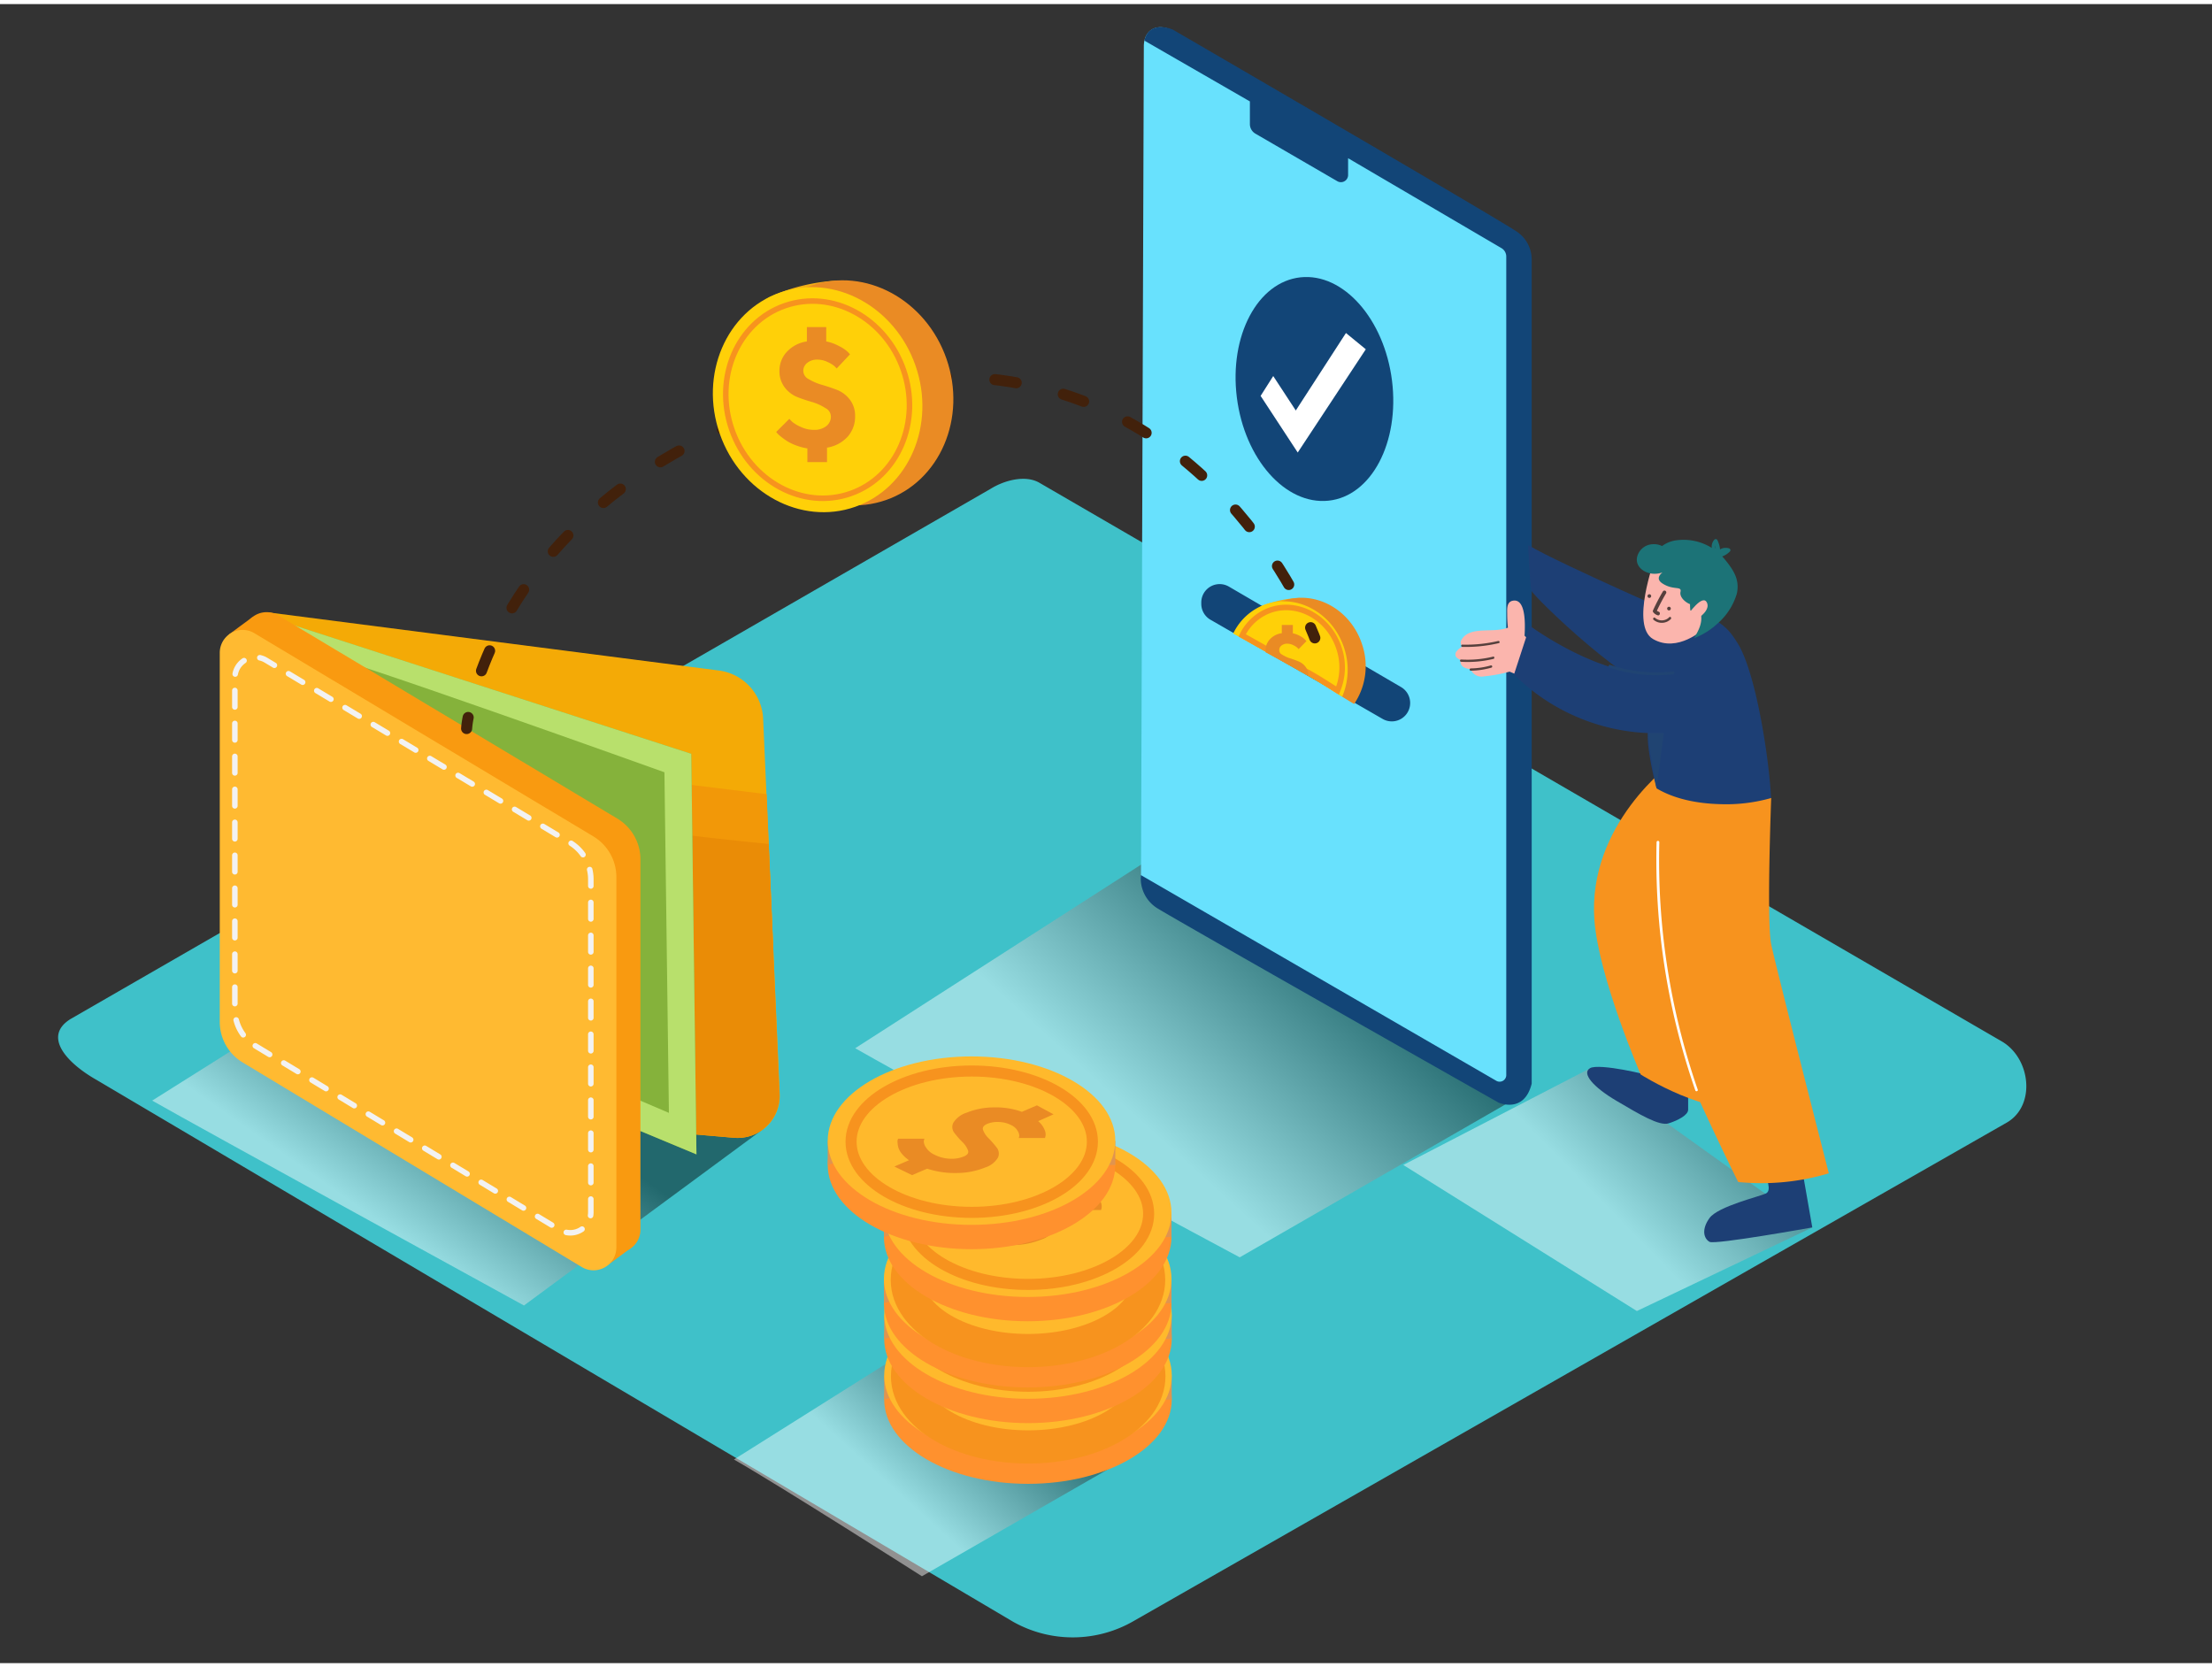 <svg
	xmlns="http://www.w3.org/2000/svg"
	xmlns:xlink="http://www.w3.org/1999/xlink"
	viewBox="0 0 400 300"
	width="406"
	height="306"
	class="illustration styles_illustrationTablet__1DWOa"
>
	<rect x="0" y="0" width="400" height="300" fill="#333333" stroke="none"/>
	<defs>
		<linearGradient
			id="linear-gradient"
			x1="88.55"
			y1="192.7"
			x2="68.9"
			y2="220.55"
			gradientUnits="userSpaceOnUse"
		>
			<stop offset="0"></stop>
			<stop offset="1" stop-color="#fff"></stop>
		</linearGradient>
		<linearGradient
			id="linear-gradient-2"
			x1="183.53"
			y1="246.49"
			x2="162.64"
			y2="269.54"
			xlink:href="#linear-gradient"
		></linearGradient>
		<linearGradient
			id="linear-gradient-3"
			x1="240.21"
			y1="165.44"
			x2="206.61"
			y2="202.51"
			xlink:href="#linear-gradient"
		></linearGradient>
		<linearGradient
			id="linear-gradient-4"
			x1="318.96"
			y1="187.9"
			x2="289.59"
			y2="216.7"
			xlink:href="#linear-gradient"
		></linearGradient>
	</defs>
	<title>ZZZ</title>
	<g style="isolation: isolate;">
		<g id="Layer_2" data-name="Layer 2">
			<path
				d="M183.2,292.52l-165.77-98c-5.28-3-9.8-7.83-4.66-11L179.14,87.65c2.5-1.55,6.29-2.56,8.82-1.09l174,101c5.28,3.06,6.22,11.63.94,14.69L205.05,292.36A22,22,0,0,1,183.2,292.52Z"
				fill="#3fc1c9"
			></path>
			<path
				d="M27.52,198.28l33.54-21.11,77.09,26.16-43.4,32S36.06,203.15,27.52,198.28Z"
				opacity="0.46"
				fill="url(#linear-gradient)"
				style="mix-blend-mode: multiply;"
			></path>
			<path
				d="M132.72,263.18l33.54-21.11,38.55,20.32-38.1,21.9S141.26,268.06,132.72,263.18Z"
				opacity="0.46"
				fill="url(#linear-gradient-2)"
				style="mix-blend-mode: multiply;"
			></path>
			<path
				d="M154.65,188.81l68.66-44.1,53,51.91-52.13,30S171.23,198.27,154.65,188.81Z"
				opacity="0.46"
				fill="url(#linear-gradient-3)"
				style="mix-blend-mode: multiply;"
			></path>
			<path
				d="M48.53,110,130,120.51a9.19,9.19,0,0,1,8,8.72L141,197.09A7.61,7.61,0,0,1,132.7,205L94,201.67Z"
				fill="#f4aa06"
			></path>
			<polygon
				points="138.63 142.87 55.62 132.68 55.62 160.15 139.84 171.05 138.63 142.87"
				fill="#f29808"
			></polygon>
			<path
				d="M79.93,145.24c-5.32-.48-9.45-1.28-14.77-1.72L94,201.67,132.7,205a7.61,7.61,0,0,0,8.26-7.91L139,151.87C119.1,149.93,99.87,147,79.93,145.24Z"
				fill="#ea8c06"
			></path>
			<polyline
				points="53.51 112.46 125 135.57 125.94 208 71.66 185.38"
				fill="#85b23b"
			></polyline>
			<path
				d="M56.92,117.3c1.82-.41,63.23,21.61,63.23,21.61l.81,61.59-11.27-4.82,6.12,8.1L125.94,208,125,135.57,51.49,111.79"
				fill="#b8e06c"
			></path>
			<path
				d="M48.21,188.16l61.33,37a4.13,4.13,0,0,0,6.27-3.54V154.66a8.59,8.59,0,0,0-4.17-7.37l-61.3-36.74a4.13,4.13,0,0,0-6.26,3.55v66.73A8.56,8.56,0,0,0,48.21,188.16Z"
				fill="#f99a10"
			></path>
			<polygon
				points="41.3 114.06 45.69 110.82 46.55 114.1 41.3 114.06"
				fill="#f99a10"
			></polygon>
			<polygon
				points="109.68 228.19 114 225 111.07 223.54 109.68 228.19"
				fill="#f99a10"
			></polygon>
			<path
				d="M43.86,191.37l61.33,37a4.13,4.13,0,0,0,6.27-3.54V157.87a8.59,8.59,0,0,0-4.17-7.37L46,113.76a4.13,4.13,0,0,0-6.26,3.55V184A8.56,8.56,0,0,0,43.86,191.37Z"
				fill="#ffba31"
			></path>
			<path
				d="M46.21,188.4l55,33.25a3.71,3.71,0,0,0,5.63-3.18v-60.2a7.73,7.73,0,0,0-3.75-6.63l-55-33a3.71,3.71,0,0,0-5.62,3.19v60A7.7,7.7,0,0,0,46.21,188.4Z"
				fill="none"
				stroke="#f2f2f2"
				stroke-linecap="round"
				stroke-miterlimit="10"
				stroke-dasharray="2.98 2.98"
			></path>
			<ellipse
				cx="185.89"
				cy="252.35"
				rx="26"
				ry="15.23"
				fill="#ff912e"
			></ellipse>
			<polygon
				points="159.89 252.35 159.89 247.95 162.72 251.46 159.89 252.35"
				fill="#e0944f"
			></polygon>
			<polygon
				points="211.88 247.95 211.88 252.35 208.59 252.35 211 248.82 211.88 247.95"
				fill="#e0944f"
			></polygon>
			<ellipse
				cx="185.89"
				cy="247.95"
				rx="26"
				ry="15.23"
				fill="#ffb92c"
			></ellipse>
			<path
				d="M199.07,245.91a2,2,0,0,1,.21,1.15l-.1.4-4.74,0a2.16,2.16,0,0,0,.09-.4,1.78,1.78,0,0,0-.28-.86,2.6,2.6,0,0,0-1.15-1.05,5.19,5.19,0,0,0-2.23-.58,4.81,4.81,0,0,0-2.12.33q-1,.43-.77,1.12a4.11,4.11,0,0,0,1,1.49,18.07,18.07,0,0,1,1.44,1.65,1.73,1.73,0,0,1,.26,1.83,4.09,4.09,0,0,1-2.31,1.8,13.65,13.65,0,0,1-5,1,16.09,16.09,0,0,1-5.5-.78l-2.73,1.17-3.2-1.56,2.65-1.14a6,6,0,0,1-1.27-1.14,3.38,3.38,0,0,1-.63-1.06,3.48,3.48,0,0,1-.16-.86,1.86,1.86,0,0,1,0-.6l.09-.23h4.75a3.78,3.78,0,0,0-.11.48,2,2,0,0,0,.38,1.08,3.56,3.56,0,0,0,1.57,1.34,6.74,6.74,0,0,0,2.76.72,5.74,5.74,0,0,0,2.54-.41q1-.42.74-1.11a4.1,4.1,0,0,0-1-1.49,15.2,15.2,0,0,1-1.45-1.65,1.7,1.7,0,0,1-.2-1.84A4.42,4.42,0,0,1,185,243a13.06,13.06,0,0,1,4.83-.95,13.93,13.93,0,0,1,5.15.8l2.72-1.17,3,1.62-2.73,1.17A3.89,3.89,0,0,1,199.07,245.91Z"
				fill="#ea8b24"
			></path>
			<ellipse
				cx="185.93"
				cy="248.13"
				rx="21.82"
				ry="12.78"
				fill="none"
				stroke="#f7931e"
				stroke-miterlimit="10"
				stroke-width="6"
			></ellipse>
			<ellipse
				cx="185.89"
				cy="241.37"
				rx="26"
				ry="15.23"
				fill="#ff912e"
			></ellipse>
			<polygon
				points="159.89 241.37 159.89 236.97 162.72 240.49 159.89 241.37"
				fill="#e0944f"
			></polygon>
			<polygon
				points="211.88 236.97 211.88 241.37 208.59 241.37 211 237.84 211.88 236.97"
				fill="#e0944f"
			></polygon>
			<ellipse
				cx="185.89"
				cy="236.97"
				rx="26"
				ry="15.23"
				fill="#ffb92c"
			></ellipse>
			<path
				d="M199.07,234.93a2,2,0,0,1,.21,1.15l-.1.4-4.74,0a2.16,2.16,0,0,0,.09-.4,1.78,1.78,0,0,0-.28-.86,2.6,2.6,0,0,0-1.15-1.05,5.19,5.19,0,0,0-2.23-.58,4.81,4.81,0,0,0-2.12.33q-1,.43-.77,1.12a4.11,4.11,0,0,0,1,1.49,18.07,18.07,0,0,1,1.44,1.65,1.73,1.73,0,0,1,.26,1.83,4.09,4.09,0,0,1-2.31,1.8,13.65,13.65,0,0,1-5,1,16.09,16.09,0,0,1-5.5-.78l-2.73,1.17-3.2-1.56,2.65-1.14a6,6,0,0,1-1.27-1.14,3.38,3.38,0,0,1-.63-1.06,3.48,3.48,0,0,1-.16-.86,1.86,1.86,0,0,1,0-.6l.09-.23h4.75a3.78,3.78,0,0,0-.11.48,2,2,0,0,0,.38,1.08,3.56,3.56,0,0,0,1.57,1.34,6.74,6.74,0,0,0,2.76.72,5.74,5.74,0,0,0,2.54-.41q1-.42.74-1.11a4.1,4.1,0,0,0-1-1.49,15.2,15.2,0,0,1-1.45-1.65,1.7,1.7,0,0,1-.2-1.84A4.42,4.42,0,0,1,185,232a13.06,13.06,0,0,1,4.83-.95,13.93,13.93,0,0,1,5.15.8l2.72-1.17,3,1.62-2.73,1.17A3.89,3.89,0,0,1,199.07,234.93Z"
				fill="#ea8b24"
			></path>
			<ellipse
				cx="185.93"
				cy="237.15"
				rx="21.82"
				ry="12.78"
				fill="none"
				stroke="#f7931e"
				stroke-miterlimit="10"
				stroke-width="2"
			></ellipse>
			<ellipse
				cx="185.84"
				cy="234.92"
				rx="26"
				ry="15.23"
				fill="#ff912e"
			></ellipse>
			<polygon
				points="159.84 234.92 159.84 230.52 162.67 234.03 159.84 234.92"
				fill="#e0944f"
			></polygon>
			<polygon
				points="211.84 230.52 211.84 234.92 208.54 234.92 210.96 231.39 211.84 230.52"
				fill="#e0944f"
			></polygon>
			<ellipse
				cx="185.84"
				cy="230.52"
				rx="26"
				ry="15.23"
				fill="#ffb92c"
			></ellipse>
			<path
				d="M199,228.48a2,2,0,0,1,.21,1.15l-.1.4-4.74,0a2.16,2.16,0,0,0,.09-.4,1.78,1.78,0,0,0-.28-.86,2.6,2.6,0,0,0-1.15-1.05,5.19,5.19,0,0,0-2.23-.58,4.81,4.81,0,0,0-2.12.33q-1,.43-.77,1.12a4.11,4.11,0,0,0,1,1.49,18.07,18.07,0,0,1,1.44,1.65,1.73,1.73,0,0,1,.26,1.83,4.09,4.09,0,0,1-2.31,1.8,13.65,13.65,0,0,1-5,1,16.09,16.09,0,0,1-5.5-.78l-2.73,1.17-3.2-1.56,2.65-1.14a6,6,0,0,1-1.27-1.14,3.38,3.38,0,0,1-.63-1.06,3.48,3.48,0,0,1-.16-.86,1.86,1.86,0,0,1,0-.6l.09-.23h4.75a3.78,3.78,0,0,0-.11.48,2,2,0,0,0,.38,1.08,3.56,3.56,0,0,0,1.57,1.34,6.74,6.74,0,0,0,2.76.72,5.74,5.74,0,0,0,2.54-.41q1-.42.74-1.11a4.1,4.1,0,0,0-1-1.49,15.2,15.2,0,0,1-1.45-1.65,1.7,1.7,0,0,1-.2-1.84,4.42,4.42,0,0,1,2.42-1.83,13.06,13.06,0,0,1,4.83-.95,13.93,13.93,0,0,1,5.15.8l2.72-1.17,3,1.62L197.9,227A3.89,3.89,0,0,1,199,228.48Z"
				fill="#ea8b24"
			></path>
			<ellipse
				cx="185.89"
				cy="230.7"
				rx="21.82"
				ry="12.78"
				fill="none"
				stroke="#f7931e"
				stroke-miterlimit="10"
				stroke-width="6"
			></ellipse>
			<ellipse
				cx="185.84"
				cy="222.95"
				rx="26"
				ry="15.23"
				fill="#ff912e"
			></ellipse>
			<polygon
				points="159.84 222.96 159.84 218.56 162.67 222.07 159.84 222.96"
				fill="#e0944f"
			></polygon>
			<polygon
				points="211.84 218.56 211.84 222.96 208.54 222.96 210.96 219.42 211.84 218.56"
				fill="#e0944f"
			></polygon>
			<ellipse
				cx="185.84"
				cy="218.56"
				rx="26"
				ry="15.23"
				fill="#ffb92c"
			></ellipse>
			<path
				d="M199,216.52a2,2,0,0,1,.21,1.15l-.1.4-4.74,0a2.16,2.16,0,0,0,.09-.4,1.78,1.78,0,0,0-.28-.86,2.6,2.6,0,0,0-1.15-1.05,5.19,5.19,0,0,0-2.23-.58,4.81,4.81,0,0,0-2.12.33q-1,.43-.77,1.12a4.11,4.11,0,0,0,1,1.49,18.07,18.07,0,0,1,1.44,1.65,1.73,1.73,0,0,1,.26,1.83,4.09,4.09,0,0,1-2.31,1.8,13.65,13.65,0,0,1-5,1,16.09,16.09,0,0,1-5.5-.78l-2.73,1.17-3.2-1.56,2.65-1.14a6,6,0,0,1-1.27-1.14,3.38,3.38,0,0,1-.63-1.06,3.48,3.48,0,0,1-.16-.86,1.86,1.86,0,0,1,0-.6l.09-.23h4.75a3.78,3.78,0,0,0-.11.48,2,2,0,0,0,.38,1.08,3.56,3.56,0,0,0,1.57,1.34,6.74,6.74,0,0,0,2.76.72,5.74,5.74,0,0,0,2.54-.41q1-.42.74-1.11a4.1,4.1,0,0,0-1-1.49,15.2,15.2,0,0,1-1.45-1.65,1.7,1.7,0,0,1-.2-1.84,4.42,4.42,0,0,1,2.42-1.83,13.06,13.06,0,0,1,4.83-.95,13.93,13.93,0,0,1,5.15.8l2.72-1.17,3,1.62L197.9,215A3.89,3.89,0,0,1,199,216.52Z"
				fill="#ea8b24"
			></path>
			<ellipse
				cx="185.89"
				cy="218.74"
				rx="21.82"
				ry="12.78"
				fill="none"
				stroke="#f7931e"
				stroke-miterlimit="10"
				stroke-width="2"
			></ellipse>
			<ellipse
				cx="175.68"
				cy="209.92"
				rx="26"
				ry="15.23"
				fill="#ff912e"
			></ellipse>
			<polygon
				points="149.68 209.92 149.68 205.53 152.51 209.04 149.68 209.92"
				fill="#e0944f"
			></polygon>
			<polygon
				points="201.68 205.53 201.68 209.92 198.38 209.92 200.79 206.39 201.68 205.53"
				fill="#e0944f"
			></polygon>
			<ellipse
				cx="175.68"
				cy="205.52"
				rx="26"
				ry="15.23"
				fill="#ffb92c"
			></ellipse>
			<path
				d="M188.86,203.49a2,2,0,0,1,.21,1.15l-.1.4-4.74,0a2.16,2.16,0,0,0,.09-.4,1.78,1.78,0,0,0-.28-.86,2.6,2.6,0,0,0-1.15-1.05,5.19,5.19,0,0,0-2.23-.58,4.81,4.81,0,0,0-2.12.33q-1,.43-.77,1.12a4.11,4.11,0,0,0,1,1.49,18.07,18.07,0,0,1,1.44,1.65,1.73,1.73,0,0,1,.26,1.83,4.09,4.09,0,0,1-2.31,1.8,13.65,13.65,0,0,1-5,1,16.09,16.09,0,0,1-5.5-.78l-2.73,1.17-3.2-1.56,2.65-1.14a6,6,0,0,1-1.27-1.14,3.38,3.38,0,0,1-.63-1.06,3.48,3.48,0,0,1-.16-.86,1.86,1.86,0,0,1,0-.6l.09-.23h4.75a3.78,3.78,0,0,0-.11.48,2,2,0,0,0,.38,1.08,3.56,3.56,0,0,0,1.57,1.34,6.74,6.74,0,0,0,2.76.72,5.74,5.74,0,0,0,2.54-.41q1-.42.74-1.11a4.1,4.1,0,0,0-1-1.49,15.2,15.2,0,0,1-1.45-1.65,1.7,1.7,0,0,1-.2-1.84,4.42,4.42,0,0,1,2.42-1.83,13.06,13.06,0,0,1,4.83-.95,13.93,13.93,0,0,1,5.15.8l2.72-1.17,3,1.62L187.73,202A3.89,3.89,0,0,1,188.86,203.49Z"
				fill="#ea8b24"
			></path>
			<ellipse
				cx="175.72"
				cy="205.71"
				rx="21.82"
				ry="12.78"
				fill="none"
				stroke="#f7931e"
				stroke-miterlimit="10"
				stroke-width="2"
			></ellipse>
			<path
				d="M212.35,5c13.91,8.71,48.9,29,60.83,36.27,2.7,1.66,3.11,4.13,3.16,7.3l0,148.07a4.72,4.72,0,0,1-6.08.93l-58.71-33.18c-2.92-1.72-5.22-3.49-5.22-6.88l.51-149.83C206.82,4.41,209.6,3.25,212.35,5Z"
				fill="#68e1fd"
			></path>
			<path
				d="M206.93,6.6l19.09,11v4.12a2,2,0,0,0,1,1.71L241.78,32a1.3,1.3,0,0,0,2-1.13v-3l27.73,16.26a1.76,1.76,0,0,1,.87,1.52V193.7a1.2,1.2,0,0,1-1.8,1L206.31,157.5a6.37,6.37,0,0,0,2.83,5.91c3.33,2.12,61.84,35.23,61.84,35.23s4.63,2.09,6-3.43v-149a6.09,6.09,0,0,0-2.51-4.94c-2.68-1.95-62.36-36.64-62.36-36.64S207.89,2.71,206.93,6.6Z"
				fill="#124577"
			></path>
			<path
				d="M217.23,108.45v-.24a3.32,3.32,0,0,1,5-2.87l31.12,18.16a3.32,3.32,0,0,1,1.65,2.87h0a3.32,3.32,0,0,1-5,2.88l-31.12-17.93A3.32,3.32,0,0,1,217.23,108.45Z"
				fill="#124577"
			></path>
			<path
				d="M235.1,107.39a19.64,19.64,0,0,0-7,1.5c-3.52,1.51,6.86,4.57,6.86,4.57"
				fill="#f2ae16"
			></path>
			<path
				d="M236,121.13c3,1.69,5.89,3.67,8.87,5.43a12.21,12.21,0,0,0,1.45-10.74c-2-6.24-8.28-9.8-14-8a10.56,10.56,0,0,0-6.83,7.37C229.05,117.17,232.52,119.17,236,121.13Z"
				fill="#ea8b24"
			></path>
			<path
				d="M236,121.13c2.28,1.28,4.48,2.72,6.71,4.11a12.43,12.43,0,0,0,.36-8.78c-2-6.24-8.28-9.8-14-8a10.31,10.31,0,0,0-6.07,5.37C227.41,116.23,231.7,118.71,236,121.13Z"
				fill="#ffd008"
			></path>
			<path
				d="M236.36,120.77c1.87,1,3.68,2.21,5.51,3.36a10.9,10.9,0,0,0,.28-7.61c-1.77-5.47-7.25-8.59-12.24-7a9,9,0,0,0-5.28,4.64C228.56,116.34,232.45,118.58,236.36,120.77Z"
				fill="none"
				stroke="#f7931e"
				stroke-miterlimit="10"
			></path>
			<path
				d="M236,121.13l.59.34a2.7,2.7,0,0,0-.51-1.64,3.12,3.12,0,0,0-1.33-1q-.79-.32-1.57-.56a5.66,5.66,0,0,1-1.32-.58,1,1,0,0,1-.53-.89,1,1,0,0,1,.42-.82,1.61,1.61,0,0,1,1.08-.32,2.41,2.41,0,0,1,1.07.28,3.12,3.12,0,0,1,.68.43l.25.27,1.42-1.45-.25-.27a3.73,3.73,0,0,0-.85-.62,4.76,4.76,0,0,0-1.36-.52l0-1.51-2,0,0,1.49a3.54,3.54,0,0,0-2.12,1.07,2.9,2.9,0,0,0-.82,2,3.66,3.66,0,0,0,0,.37Z"
				fill="#ea8b24"
			></path>
			<path
				d="M251.72,68.1C253.11,79.25,248,89,240.22,89.8s-15.16-7.53-16.56-18.68,3.75-20.87,11.5-21.71S250.32,56.94,251.72,68.1Z"
				fill="#124577"
			></path>
			<polygon
				points="227.96 70.85 230.24 67.26 234.32 73.49 243.39 59.48 246.98 62.42 234.67 81.09 227.96 70.85"
				fill="#fff"
			></polygon>
			<path
				d="M84.38,131a15.68,15.68,0,0,1,.28-2"
				fill="none"
				stroke="#42210b"
				stroke-linecap="round"
				stroke-miterlimit="10"
				stroke-width="2"
			></path>
			<path
				d="M87.07,120.56c5-13.52,19-36.74,56.3-48.51C200.78,54,227.25,93.41,235.15,108.8"
				fill="none"
				stroke="#42210b"
				stroke-linecap="round"
				stroke-miterlimit="10"
				stroke-width="2"
				stroke-dasharray="3.9 8.77"
			></path>
			<path
				d="M237,112.76c.52,1.18.76,1.85.76,1.85"
				fill="none"
				stroke="#42210b"
				stroke-linecap="round"
				stroke-miterlimit="10"
				stroke-width="2"
			></path>
			<path
				d="M151.39,50a34,34,0,0,0-12,2.87c-6,2.75,12,7.63,12,7.63"
				fill="#f2ae16"
			></path>
			<ellipse
				cx="153.45"
				cy="70.3"
				rx="18.74"
				ry="20.53"
				transform="translate(-14.59 54.46) rotate(-19.23)"
				fill="#ea8b24"
			></ellipse>
			<ellipse
				cx="147.85"
				cy="71.54"
				rx="18.74"
				ry="20.53"
				transform="translate(-15.31 52.68) rotate(-19.23)"
				fill="#ffd008"
			></ellipse>
			<ellipse
				cx="147.85"
				cy="71.54"
				rx="16.43"
				ry="17.99"
				transform="translate(-15.31 52.68) rotate(-19.23)"
				fill="none"
				stroke="#f7931e"
				stroke-miterlimit="10"
			></ellipse>
			<path
				d="M151.78,61.87a6.45,6.45,0,0,1,1.5,1l.43.46-2.41,2.56q-.16-.18-.44-.45a5.39,5.39,0,0,0-1.19-.71,4.17,4.17,0,0,0-1.86-.44,2.79,2.79,0,0,0-1.85.6,1.81,1.81,0,0,0-.7,1.43,1.71,1.71,0,0,0,1,1.51,9.78,9.78,0,0,0,2.31,1q1.36.39,2.73.91a5.4,5.4,0,0,1,2.33,1.72,4.76,4.76,0,0,1,1,3.05,5.45,5.45,0,0,1-1.33,3.7,6.43,6.43,0,0,1-3.75,2v2.61H146V80.34a9.67,9.67,0,0,1-2-.52,8.92,8.92,0,0,1-1.6-.76,11.94,11.94,0,0,1-1.12-.79,6.28,6.28,0,0,1-.7-.63l-.22-.27L142.74,75q.18.21.52.54a6.32,6.32,0,0,0,1.49.89,5.43,5.43,0,0,0,2.42.56,3.46,3.46,0,0,0,2.27-.69,2.16,2.16,0,0,0,.81-1.73,1.73,1.73,0,0,0-1-1.52A9.39,9.39,0,0,0,147,72q-1.37-.38-2.73-.9a5.41,5.41,0,0,1-2.32-1.72,4.76,4.76,0,0,1-1-3.05,5,5,0,0,1,1.33-3.44A6.12,6.12,0,0,1,145.91,61V58.41h3.5V61A8.22,8.22,0,0,1,151.78,61.87Z"
				fill="#ea8b24"
			></path>
			<polyline
				points="287.54 192.44 253.76 209.92 296 236.33 327.73 221.21"
				opacity="0.46"
				fill="url(#linear-gradient-4)"
				style="mix-blend-mode: multiply;"
			></polyline>
			<path
				d="M298.74,194c-.32-.39-9.59-2.51-11.2-1.59s.59,3.45,4.77,5.91,7.76,4.61,9.45,4.07,3.51-1.5,3.51-2.46v-9.75"
				fill="#1d3f75"
			></path>
			<path
				d="M319.34,211.71c0,.56,1.12,2.81,0,3.36s-8.66,2.32-10.2,4.44-1,3.75,0,4.31,18.58-2.61,18.58-2.61l-2.1-12"
				fill="#1d3f75"
			></path>
			<path
				d="M314.32,116.21s-1-4.18-7-6.06-5.21,11.47-5.21,11.47"
				fill="#1d3f75"
			></path>
			<path
				d="M302.85,136.87c-.63.27-15.83,11.53-14.53,28.78.79,10.41,8.37,27.91,8.37,27.91s12.24,7.79,20.16,5.81"
				fill="#f7931e"
			></path>
			<path
				d="M299.58,141.85s-4.07,17.66-2.56,28.64S314.32,213,314.32,213a42.5,42.5,0,0,0,16.39-1.57s-9.56-37.28-10.42-41.41,0-26.45,0-26.45"
				fill="#f7931e"
			></path>
			<path
				d="M305.34,111.36s-22.82-9.92-29-13.52c0,0,.3,7.35.62,8.28s18,18.34,26.28,19.75"
				fill="#1d3f75"
			></path>
			<path
				d="M319.5,142.69q-3.37-10.55-6-21.3c-.19-.76-1.36-.44-1.18.32q2.63,10.75,6,21.3C318.56,143.76,319.74,143.44,319.5,142.69Z"
				fill="#606060"
			></path>
			<path
				d="M282.1,118.69a26.46,26.46,0,0,1-6.41-4.47c.12-2.08.25-6.8-2.14-6.33-1.15.23-1,1.55-1,2.46a22.39,22.39,0,0,0,.13,2.41c-2.69,1.08-7-.43-8.44,2.28a.82.82,0,0,0,0,.82,1.49,1.49,0,0,0,.27.29,3.07,3.07,0,0,0-1.09.87.83.83,0,0,0,.16,1.28,2.2,2.2,0,0,0,.51.29.89.89,0,0,0,0,.23c0,.92.72,1.33,1.84,1.44a2.14,2.14,0,0,0,2.47,1.3,26.54,26.54,0,0,0,4.58-.85,45.1,45.1,0,0,1,4.74,2.29.83.83,0,0,0,1.06-1.2.8.8,0,0,0,.29-1.08.88.88,0,0,0,.05-1.06.81.81,0,0,0,.66-.41c.51.3,1,.58,1.56.85C282.21,120.56,283,119.16,282.1,118.69Z"
				fill="#fbb5ad"
			></path>
			<path
				d="M270.92,115.17a25.88,25.88,0,0,1-6.49.66.2.2,0,0,0,0,.41,26.31,26.31,0,0,0,6.6-.68C271.29,115.5,271.18,115.11,270.92,115.17Z"
				fill="#56403d"
			></path>
			<path
				d="M270,118a19.47,19.47,0,0,1-5.79.52c-.26,0-.26.39,0,.41a19.88,19.88,0,0,0,5.89-.53C270.32,118.29,270.21,117.9,270,118Z"
				fill="#56403d"
			></path>
			<path
				d="M269.58,119.59a13.58,13.58,0,0,1-3.62.54.2.2,0,0,0,0,.41,14,14,0,0,0,3.73-.55A.2.2,0,0,0,269.58,119.59Z"
				fill="#56403d"
			></path>
			<path
				d="M298,131.82c-.2,1.87.57,6.19,1.56,10,3.36,2,7.54,2.74,11.39,2.85a29.83,29.83,0,0,0,9.32-1.1c-.48-9.25-4-30.26-8.47-29.83-5.62.55-11.15,7.19-11.15,7.19-10.42,1.53-24-8.5-24-8.5l-2.87,8.79A36.49,36.49,0,0,0,298,131.82Z"
				fill="#1d3f75"
			></path>
			<path
				d="M307,196.28a126.49,126.49,0,0,1-6.94-44.72.25.25,0,0,0-.5,0,126.9,126.9,0,0,0,7,44.85C306.63,196.72,307.12,196.59,307,196.28Z"
				fill="#fff"
			></path>
			<path
				d="M302.55,120.68a26.57,26.57,0,0,1-11.36-1.18c-.31-.1-.44.38-.13.49a26.9,26.9,0,0,0,11.5,1.2C302.87,121.15,302.87,120.65,302.55,120.68Z"
				fill="#204472"
			></path>
			<path
				d="M298,131.82h2.86l-1.3,10S298.17,134.52,298,131.82Z"
				fill="#204472"
			></path>
			<path
				d="M307.81,109.38c-1.8.95-4-.59-5.51-1.55-1.8-1.16-3.62-3.18-2.59-5.46.15-.34-.39-.54-.55-.2-1.07,2.37.61,4.65,2.52,6,1.7,1.15,4.28,2.9,6.37,1.79C308.39,109.73,308.15,109.2,307.81,109.38Z"
				fill="#009245"
			></path>
			<path
				d="M299.18,100.5s-4.37,11.93-.27,14.31c4.5,2.61,9.2-1.86,9.2-1.86s4.47-10.31,0-13S299.88,99,299.18,100.5Z"
				fill="#fbb5ad"
			></path>
			<path
				d="M299.93,109.87a.88.88,0,0,1-.31-.17,35.55,35.55,0,0,1,1.66-3.15.33.33,0,0,0-.58-.33,35.55,35.55,0,0,0-1.77,3.38.35.35,0,0,0,.05.4,1.66,1.66,0,0,0,.77.52C300.16,110.66,300.33,110,299.93,109.87Z"
				fill="#56403d"
			></path>
			<path
				d="M314.09,106.55c.52-2.51-.63-4.24-2.25-6.21q-.2-.24-.41-.46A3.64,3.64,0,0,0,312.8,99a.34.34,0,0,0-.1-.57,2.08,2.08,0,0,0-1.66.17,4.93,4.93,0,0,0-.48-1.67.34.34,0,0,0-.57-.05,1.8,1.8,0,0,0-.44,1.46A9.66,9.66,0,0,0,302.89,97a5.56,5.56,0,0,0-2.34,1,3.31,3.31,0,0,0-1.81-.32,3,3,0,0,0-2.73,2.46c-.21,1.54,1.13,2.58,2.51,2.82a4.21,4.21,0,0,0,2.11-.19c-.63.51-1.13,1.27,0,2,2,1.3,3.52.38,3.26,1.52-.21.93.84,1.88,1.72,2.22,0,.16,0,.58.06,1.15a2.81,2.81,0,0,1,1.4.42.36.36,0,0,1,.52.25c.28,1.58-.41,2.93-1.26,4.33a12.8,12.8,0,0,0,4.19-2.59A11.43,11.43,0,0,0,314.09,106.55Zm-3.87-8.66c0,.06,0,.11,0,.17a.34.34,0,0,0,0,.11c0,.11,0,.23,0,.34A1.22,1.22,0,0,1,310.22,97.89Z"
				fill="#1c7377"
			></path>
			<path
				d="M301.85,110.87a1.86,1.86,0,0,1-2.57.11c-.22-.18-.48.18-.26.36a2.29,2.29,0,0,0,3.11-.13C302.33,111,302.05,110.67,301.85,110.87Z"
				fill="#56403d"
			></path>
			<path
				d="M301.92,109a.33.33,0,0,0-.23.62A.33.33,0,0,0,301.92,109Z"
				fill="#56403d"
			></path>
			<path
				d="M298.37,106.74a.33.33,0,0,0-.23.62A.33.33,0,0,0,298.37,106.74Z"
				fill="#56403d"
			></path>
			<path
				d="M305.15,110.52s2.83-4.15,3.56-2.18-3.83,4-3.83,4"
				fill="#fbb5ad"
			></path>
		</g>
	</g>
</svg>
